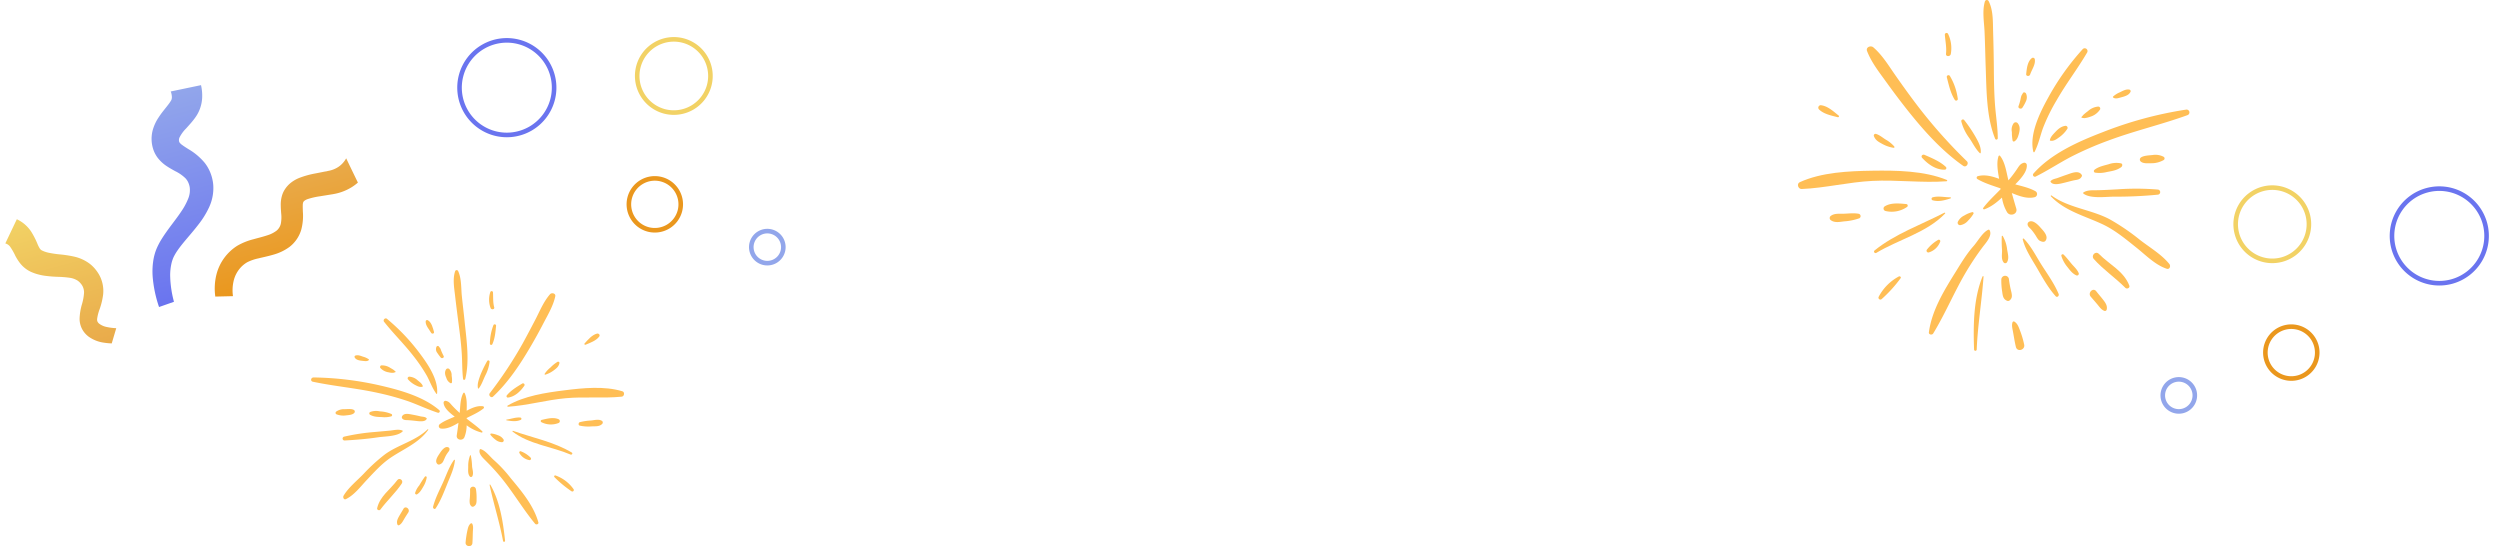 <svg xmlns="http://www.w3.org/2000/svg" xmlns:xlink="http://www.w3.org/1999/xlink" width="1332.686" height="291.135" viewBox="0 0 1332.686 291.135"><defs><style>.a{fill:#ffbe55;}.b{fill:url(#a);}.c{fill:url(#b);}.d{fill:url(#c);}.e{fill:#92a6eb;}.f{fill:#ea971d;}.g{fill:#f2d265;}.h{fill:#6a74ef;}</style><linearGradient id="a" x1="0.5" y1="1" x2="0.5" gradientUnits="objectBoundingBox"><stop offset="0" stop-color="#e9aa4a"/><stop offset="1" stop-color="#f2d265"/></linearGradient><linearGradient id="b" x1="0.5" y1="1" x2="0.5" gradientUnits="objectBoundingBox"><stop offset="0" stop-color="#6a74ef"/><stop offset="1" stop-color="#92a6eb"/></linearGradient><linearGradient id="c" x1="0.5" y1="1" x2="0.5" gradientUnits="objectBoundingBox"><stop offset="0" stop-color="#ea971d"/><stop offset="1" stop-color="#e9aa4a"/></linearGradient></defs><g transform="translate(15094.146 -3452.002)"><g transform="translate(-16028.255 3110)"><path class="a" d="M1206.258,573.524a.663.663,0,0,0-.33-1.156c-2.972-.413-5.944.908-8.668,2.394.083-3.137.248-6.687-1.073-9.411a.388.388,0,0,0-.661-.082c-1.734,2.972-1.651,7.347-1.981,10.649a51.61,51.61,0,0,1-4.293-4.21c-.991-1.156-1.569-1.9-3.137-2.229a1.027,1.027,0,0,0-1.156.908c0,2.724,3.137,5.448,5.944,7.512-2.807,1.238-5.779,2.312-8.008,4.045a1.3,1.3,0,0,0,.661,2.311c3.137.413,6.439-1.321,9.328-3.054-.248,2.229-.578,4.458-.908,6.687-.413,2.477,3.054,3.137,4.045,1.073a17.54,17.54,0,0,0,1.238-6.439,22.506,22.506,0,0,0,8.007,3.88c.33.083.578-.413.33-.66-2.559-2.477-5.531-4.54-8.338-6.769v-.33C1200.314,577.073,1203.616,575.67,1206.258,573.524Z" transform="translate(-14.383 -13.804)"/><path class="a" d="M1226.161,582.265c2.477-.33,4.788-1.321,7.347-1.073a.651.651,0,0,1,.165,1.238c-2.477,1.073-4.953.66-7.512.248A.208.208,0,0,1,1226.161,582.265Z" transform="translate(-21.985 -16.601)"/><path class="a" d="M1248.783,582.5c2.889-.66,6.191-1.569,9-.33a1.1,1.1,0,0,1,0,1.981,11.107,11.107,0,0,1-9.163-.413A.651.651,0,0,1,1248.783,582.5Z" transform="translate(-25.869 -16.671)"/><path class="a" d="M1273.275,583.926a30.416,30.416,0,0,1,6.027-.908c1.816-.165,3.963-.826,5.614.083a1.058,1.058,0,0,1,.248,1.816c-1.4,1.4-3.55,1.156-5.449,1.238a21.005,21.005,0,0,1-6.439-.413C1272.45,585.577,1272.533,584.257,1273.275,583.926Z" transform="translate(-30.135 -16.859)"/><path class="a" d="M1216.192,591.5a11.919,11.919,0,0,1,3.467.908,5.583,5.583,0,0,1,2.972,2.146.978.978,0,0,1-.908,1.568,5.658,5.658,0,0,1-3.385-1.4,14.579,14.579,0,0,1-2.559-2.477A.465.465,0,0,1,1216.192,591.5Z" transform="translate(-20.189 -18.406)"/><path class="a" d="M1235.219,602.987a14.361,14.361,0,0,1,5.283,3.467.788.788,0,0,1-.66,1.238,7.551,7.551,0,0,1-5.449-3.88C1234.228,603.318,1234.723,602.74,1235.219,602.987Z" transform="translate(-23.449 -20.4)"/><path class="a" d="M1257.638,618.594a19.91,19.91,0,0,1,9.576,7.265.8.8,0,0,1-1.073,1.156,61,61,0,0,1-9.081-7.512A.548.548,0,0,1,1257.638,618.594Z" transform="translate(-27.376 -23.128)"/><path class="a" d="M1230.323,589.8c10.319,3.632,21.794,5.861,31.288,11.557.661.413,0,1.4-.66,1.073-9.989-4.293-22.124-5.448-30.875-12.218C1229.827,590.045,1229.992,589.715,1230.323,589.8Z" transform="translate(-22.68 -18.107)"/><path class="a" d="M1208.859,601.758a.4.4,0,0,1,.5-.165c2.559.743,5.036,4.128,7.017,5.861a70.045,70.045,0,0,1,8.916,9.576c5.861,7.017,12.3,14.694,14.777,23.61.248.991-1.156,1.4-1.733.743-6.357-7.677-11.475-16.428-17.832-24.271a117.685,117.685,0,0,0-8.09-8.916C1210.923,606.629,1207.868,604.152,1208.859,601.758Z" transform="translate(-18.965 -20.162)"/><path class="a" d="M1201.391,611.53a15.634,15.634,0,0,1,.99-5.861.212.212,0,0,1,.413.083,34.445,34.445,0,0,1,.66,5.779c.165,1.651.908,3.467.165,5.118a.82.82,0,0,1-1.4.165C1201.06,615.41,1201.391,613.346,1201.391,611.53Z" transform="translate(-17.689 -20.852)"/><path class="a" d="M1202.3,633.074a40.121,40.121,0,0,0,.248-5.448,1.582,1.582,0,0,1,3.137-.413,27.959,27.959,0,0,1,.33,5.283c0,1.734,0,3.137-1.651,3.963a1.062,1.062,0,0,1-.99-.082C1202.3,635.469,1202.3,634.478,1202.3,633.074Z" transform="translate(-17.855 -24.4)"/><path class="a" d="M1199.7,659.728a50.807,50.807,0,0,1,.908-6.192c.33-1.4.578-2.972,1.816-3.963a.565.565,0,0,1,.826.165c.66,1.238.413,2.724.33,4.128-.083,2.064-.083,4.21-.248,6.274C1203,662.452,1199.533,661.957,1199.7,659.728Z" transform="translate(-17.4 -28.517)"/><path class="a" d="M1215.613,624.576c5.118,8.833,6.769,19.813,7.843,29.8a.543.543,0,0,1-1.073.165c-1.9-10.154-5.036-19.813-7.182-29.884C1215.2,624.411,1215.53,624.411,1215.613,624.576Z" transform="translate(-20.106 -24.157)"/><path class="a" d="M1182.765,603.343c.826-1.238,2.642-3.715,4.375-2.972a1.012,1.012,0,0,1,.661,1.156c0,.743-.743,1.4-1.156,2.064a12.719,12.719,0,0,0-1.4,2.559c-.413.826-.826,2.229-1.651,2.807-.578.413-1.568.991-2.229.33C1179.628,607.636,1181.774,604.912,1182.765,603.343Z" transform="translate(-14.088 -19.93)"/><path class="a" d="M1167.1,628.025a11.48,11.48,0,0,1,2.229-4.045,54.845,54.845,0,0,1,2.972-4.623.559.559,0,0,1,.99.413,13.437,13.437,0,0,1-1.816,4.871c-.908,1.569-1.816,3.22-3.385,4.128C1167.676,629.015,1167.016,628.52,1167.1,628.025Z" transform="translate(-11.712 -23.231)"/><path class="a" d="M1156.31,644.323c.826-1.486,1.734-2.889,2.559-4.375,1.073-1.816,3.715.165,2.559,1.981-.743,1.156-1.568,2.394-2.229,3.55-.743,1.238-1.321,2.476-2.642,3.219a.668.668,0,0,1-.908-.33C1155.072,646.882,1155.65,645.562,1156.31,644.323Z" transform="translate(-9.675 -26.733)"/><path class="a" d="M1178.7,633.505c1.156-4.458,3.22-8.421,5.118-12.548s3.385-8.751,6.026-12.383a.272.272,0,0,1,.5.165c-.413,4.54-2.642,8.916-4.293,13.126-1.734,4.293-3.385,8.585-5.944,12.465C1179.521,635.156,1178.531,634.331,1178.7,633.505Z" transform="translate(-13.734 -21.364)"/><path class="a" d="M1120.867,624.2c2.642-4.458,7.265-8.09,10.814-11.805a93.779,93.779,0,0,1,11.227-10.237c7.1-5.2,16.428-7.182,22.785-13.374.165-.165.413.083.33.248-4.953,7.017-13.209,10.237-20.143,14.942-4.623,3.137-8.586,7.512-12.383,11.557-3.385,3.55-6.769,8.173-11.227,10.4C1121.115,626.6,1120.372,625.194,1120.867,624.2Z" transform="translate(-3.62 -17.924)"/><path class="a" d="M1101.314,555.3a168.782,168.782,0,0,1,35.828,4.375c10.649,2.477,22.7,5.861,31.122,13.043a.813.813,0,0,1-.743,1.4c-5.283-1.734-10.319-4.128-15.52-6.026a143.513,143.513,0,0,0-16.758-4.623c-11.31-2.477-22.867-3.467-34.26-5.861C1099.415,557.364,1099.745,555.3,1101.314,555.3Z" transform="translate(0 -12.091)"/><path class="a" d="M1158.588,580.292c.991-2.229,4.045-1.321,5.944-.991,1.4.248,2.807.578,4.21.908.991.165,2.229.165,2.972.908.083.083.165.165.083.33-.743,1.816-4.045,1.321-5.531,1.156s-2.972-.33-4.375-.413c-1.238-.083-2.394.083-3.22-.991A1.2,1.2,0,0,1,1158.588,580.292Z" transform="translate(-10.219 -16.197)"/><path class="a" d="M1138,577.484a9.011,9.011,0,0,1,5.118-.33,17.793,17.793,0,0,1,6.191,1.4.7.7,0,0,1,0,1.238,13.048,13.048,0,0,1-5.036.413c-2.229-.083-4.21-.083-6.192-1.156A.849.849,0,0,1,1138,577.484Z" transform="translate(-6.551 -15.866)"/><path class="a" d="M1116.037,577.1a7.1,7.1,0,0,1,4.458-1.321c1.4,0,3.632-.33,4.871.33a1.013,1.013,0,0,1,.413,1.569c-.908,1.156-3.054,1.238-4.375,1.4a10.182,10.182,0,0,1-5.2-.578A.851.851,0,0,1,1116.037,577.1Z" transform="translate(-2.753 -15.65)"/><path class="a" d="M1121.215,592.729a111.191,111.191,0,0,1,16.428-2.477l8.173-.743c2.064-.248,4.458-.826,6.357,0,.248.083.248.33.082.5-2.724,2.642-9.163,2.559-12.8,3.055-5.944.908-11.97,1.4-18,1.734A1.04,1.04,0,0,1,1121.215,592.729Z" transform="translate(-3.556 -17.984)"/><path class="a" d="M1148.616,517.44a107.077,107.077,0,0,1,17.584,18.575c4.21,5.614,9.824,13.869,9.081,21.216,0,.165-.33.33-.413.082-2.064-2.807-3.3-6.274-4.953-9.411a86,86,0,0,0-7.347-10.814c-4.871-6.274-10.567-11.805-15.52-18.079C1146.222,518.018,1147.625,516.532,1148.616,517.44Z" transform="translate(-8.172 -5.436)"/><path class="a" d="M1196.3,530c-.33-5.118-.99-10.237-1.651-15.272-.66-5.118-1.321-10.154-1.9-15.272-.5-4.21-1.321-8.916.083-12.961a.868.868,0,0,1,1.569,0c1.734,3.8,1.569,8.42,1.9,12.548.5,5.118,1.156,10.154,1.651,15.272.991,9.411,2.559,20.391.248,29.719-.165.578-1.073.66-1.156,0C1196.468,539.412,1196.633,534.624,1196.3,530Z" transform="translate(-16.068)"/><path class="a" d="M1186.9,550.16a1.13,1.13,0,0,1,1.9-.248,4.792,4.792,0,0,1,1.156,3.467,12.963,12.963,0,0,1,.165,3.55.539.539,0,0,1-.743.413,4.5,4.5,0,0,1-2.229-2.807C1186.49,553.132,1186.077,551.563,1186.9,550.16Z" transform="translate(-15.089 -11.078)"/><path class="a" d="M1180.765,535.654c.083-.578.991-.991,1.321-.413.248.33.5.578.743.908a7.719,7.719,0,0,1,.5,1.238,30.705,30.705,0,0,0,1.321,2.889c.5.908-.825,1.569-1.486.908a29.336,29.336,0,0,1-1.9-2.559A3.124,3.124,0,0,1,1180.765,535.654Z" transform="translate(-14.069 -8.542)"/><path class="a" d="M1173.9,519.108c0-.743.661-1.156,1.238-.743,1.981,1.156,2.642,4.128,3.22,6.191.248.991-1.156,1.238-1.569.413C1175.8,523.236,1173.9,521.255,1173.9,519.108Z" transform="translate(-12.9 -5.618)"/><path class="a" d="M1163.2,554.8a7.123,7.123,0,0,1,4.458,1.981c.991.826,2.312,1.734,2.724,3.054a.3.3,0,0,1-.082.248c-1.156.5-2.559-.083-3.632-.66a13.326,13.326,0,0,1-4.21-3.22A.881.881,0,0,1,1163.2,554.8Z" transform="translate(-10.872 -12.003)"/><path class="a" d="M1145.24,547.5a8.021,8.021,0,0,1,4.54,1.238c.66.413,1.321.743,1.9,1.156.248.165.826.743.99.826s.165.413-.082.413a8.59,8.59,0,0,1-1.073.33,7.883,7.883,0,0,1-2.394-.248,7.434,7.434,0,0,1-4.54-2.394C1144.332,548.406,1144.58,547.5,1145.24,547.5Z" transform="translate(-7.768 -10.728)"/><path class="a" d="M1128.413,541.16c1.4-.5,2.724.083,4.128.578a9.408,9.408,0,0,1,3.054,1.4c.165.083.082.33,0,.413-.826.826-2.229.5-3.3.413-1.4-.165-3.219-.33-4.128-1.651C1127.918,541.9,1127.918,541.325,1128.413,541.16Z" transform="translate(-4.893 -9.591)"/><path class="a" d="M1215.251,554.236a217.754,217.754,0,0,0,17.584-26.582c2.394-4.375,4.706-8.751,7.017-13.208,2.229-4.375,4.21-9.163,7.512-12.961.908-1.073,3.219-.5,2.807,1.156-1.073,4.871-3.633,9.246-5.944,13.621-2.394,4.623-4.871,9.163-7.512,13.621-5.531,9.411-11.722,18.657-19.73,26.169C1215.994,556.961,1214.426,555.392,1215.251,554.236Z" transform="translate(-20.074 -2.607)"/><path class="a" d="M1208.91,552.226a62.967,62.967,0,0,1,3.632-7.512.69.69,0,0,1,1.321.33,21.2,21.2,0,0,1-2.312,7.347c-1.073,2.229-1.9,4.871-3.467,6.852-.165.165-.33.083-.413-.083C1207.177,556.849,1208.167,554.373,1208.91,552.226Z" transform="translate(-18.769 -10.173)"/><path class="a" d="M1217.3,521.411a.738.738,0,0,1,1.4.33c-.33,3.3-.578,6.687-1.981,9.824a.691.691,0,0,1-1.321-.33A28.46,28.46,0,0,1,1217.3,521.411Z" transform="translate(-20.141 -6.105)"/><path class="a" d="M1215.557,500.005a.736.736,0,0,1,1.4.165c.165,2.724-.083,5.366.66,8.008.33,1.238-1.651,1.486-1.981.248A12.8,12.8,0,0,1,1215.557,500.005Z" transform="translate(-20.051 -2.365)"/><path class="a" d="M1226.771,571.5c8.833-5.2,20.391-6.934,30.38-8.173,9.824-1.238,21.134-2.394,30.792.5,1.486.413,1.073,2.807-.33,2.889-9.906.991-19.9-.083-29.8.826-10.319.908-20.473,3.88-30.792,4.54C1226.605,572.074,1226.523,571.661,1226.771,571.5Z" transform="translate(-22.1 -13.262)"/><path class="a" d="M1226.268,565.542c2.146-2.642,5.283-4.54,8.173-6.274a.827.827,0,0,1,1.156,1.156c-1.981,2.889-4.953,5.779-8.668,6.274A.73.73,0,0,1,1226.268,565.542Z" transform="translate(-22.01 -12.757)"/><path class="a" d="M1250.786,551.543a15.152,15.152,0,0,1,3.137-3.385,18.356,18.356,0,0,1,3.715-2.972c.5-.248,1.156.248.991.743-.413,1.816-1.486,2.642-2.89,3.715a14.524,14.524,0,0,1-4.623,2.394A.31.31,0,0,1,1250.786,551.543Z" transform="translate(-26.303 -10.315)"/><path class="a" d="M1276.477,532.275c1.816-1.981,3.88-4.54,6.6-5.283.908-.248,1.9.66,1.238,1.568-1.651,2.229-4.788,3.3-7.347,4.375C1276.642,533.018,1276.147,532.6,1276.477,532.275Z" transform="translate(-30.778 -7.144)"/><path class="a" d="M1142.594,636.412c1.486-6.439,7.017-9.906,10.732-14.942,1.156-1.569,3.467.165,2.394,1.816-3.3,4.953-7.843,9.081-11.392,13.869C1143.833,637.9,1142.347,637.4,1142.594,636.412Z" transform="translate(-7.434 -23.528)"/></g><g transform="translate(-14591.409 3033.454)"><path class="a" d="M683.245,608.32c-3.157-1.8-7.043-2.671-10.831-3.691,3.109-3.109,6.654-7.14,6.12-10.588a1.328,1.328,0,0,0-1.6-.923c-1.894.583-2.429,1.651-3.546,3.3a62.4,62.4,0,0,1-4.614,6.071c-1.069-4.177-1.7-9.617-4.469-13.065-.243-.34-.729-.1-.826.243-1.166,3.594-.34,8.111.34,12-3.691-1.36-7.626-2.429-11.366-1.409a.853.853,0,0,0-.194,1.554c3.691,2.186,8.16,3.5,12.288,4.954,0,.146.049.291.049.437-3.157,3.3-6.557,6.363-9.277,10.005-.243.34.194.874.583.729,3.5-1.214,6.606-3.643,9.423-6.266a21.592,21.592,0,0,0,2.769,7.868c1.6,2.429,5.78.971,4.857-2.04-.826-2.768-1.6-5.488-2.38-8.257,3.983,1.651,8.354,3.254,12.288,2.186A1.733,1.733,0,0,0,683.245,608.32Z" transform="translate(-100.87 -87.798)"/><path class="a" d="M612.367,634.711c-3.206,0-6.314-.826-9.423,0a.828.828,0,0,0,0,1.6c3.254.874,6.363,0,9.52-1.02A.3.3,0,0,0,612.367,634.711Z" transform="translate(-75.406 -110.983)"/><path class="a" d="M561.713,642.174c-3.74-.34-8.111-.826-11.414,1.214a1.36,1.36,0,0,0,.34,2.477,14.322,14.322,0,0,0,11.511-2.137A.846.846,0,0,0,561.713,642.174Z" transform="translate(-48.309 -114.852)"/><path class="a" d="M506.068,652.93c-2.574-.486-5.2-.146-7.771-.049-2.331.1-5.1-.34-7.091,1.117a1.408,1.408,0,0,0,0,2.38c2.04,1.457,4.711.874,7.091.583a30.133,30.133,0,0,0,8.063-1.651A1.3,1.3,0,0,0,506.068,652.93Z" transform="translate(-17.921 -120.41)"/><path class="a" d="M638.706,651.387a15.391,15.391,0,0,0-4.226,1.8,7.254,7.254,0,0,0-3.351,3.254,1.271,1.271,0,0,0,1.409,1.846,6.872,6.872,0,0,0,4.031-2.429,18.012,18.012,0,0,0,2.817-3.594A.6.6,0,0,0,638.706,651.387Z" transform="translate(-90.137 -119.741)"/><path class="a" d="M603.012,681.694a20.518,20.518,0,0,0-6.071,5.294.959.959,0,0,0,1.069,1.409,9.387,9.387,0,0,0,6.12-5.828A.78.78,0,0,0,603.012,681.694Z" transform="translate(-72.559 -135.283)"/><path class="a" d="M554.917,721.9a25.927,25.927,0,0,0-10.734,10.831,1.021,1.021,0,0,0,1.6,1.214,70.862,70.862,0,0,0,10.1-11.123C556.325,722.244,555.5,721.564,554.917,721.9Z" transform="translate(-45.447 -155.967)"/><path class="a" d="M576.673,651.966c-12.385,6.411-26.374,11.317-37.254,20.157-.729.583.194,1.749.971,1.263,11.851-7.14,26.908-10.783,36.671-20.982C577.3,652.209,576.964,651.82,576.673,651.966Z" transform="translate(-42.918 -120.029)"/><path class="a" d="M631.739,670.845a.538.538,0,0,0-.68-.194c-3.06,1.409-5.586,6.12-7.82,8.646-3.691,4.177-6.557,8.937-9.471,13.648-6.168,9.908-12.823,20.643-14.377,32.4-.146,1.263,1.7,1.554,2.283.631,6.654-10.88,11.463-22.78,18.068-33.708a148.406,148.406,0,0,1,8.548-12.677C629.991,677.4,633.342,673.71,631.739,670.845Z" transform="translate(-73.893 -129.631)"/><path class="a" d="M682.174,684.643a18.43,18.43,0,0,0-2.331-7.188.29.29,0,0,0-.534.146,63.458,63.458,0,0,0,.146,7.431c.049,2.186-.534,4.566.777,6.411a1.09,1.09,0,0,0,1.846,0C683.34,689.451,682.514,686.877,682.174,684.643Z" transform="translate(-114.953 -133.083)"/><path class="a" d="M684.271,730.046a54.926,54.926,0,0,1-1.311-6.848,2.041,2.041,0,0,0-4.08,0,38.011,38.011,0,0,0,.486,6.654c.291,2.186.534,3.934,2.768,4.76a1.373,1.373,0,0,0,1.214-.291C684.805,733.058,684.611,731.795,684.271,730.046Z" transform="translate(-114.768 -155.659)"/><path class="a" d="M697.153,783.685a47.913,47.913,0,0,0-2.283-7.674c-.68-1.748-1.263-3.594-2.963-4.614a.666.666,0,0,0-.971.389c-.583,1.7,0,3.5.291,5.246.486,2.623.874,5.294,1.506,7.868C693.462,787.814,697.736,786.551,697.153,783.685Z" transform="translate(-120.85 -181.418)"/><path class="a" d="M653.335,721.813c-4.906,12.045-4.954,26.18-4.517,38.954a.706.706,0,0,0,1.409,0c.534-13.065,2.72-25.888,3.643-38.9C653.87,721.57,653.433,721.57,653.335,721.813Z" transform="translate(-99.229 -155.877)"/><path class="a" d="M714.526,664.641c-1.263-1.457-3.983-4.177-6.071-2.963a1.5,1.5,0,0,0-.68,1.6c.146.971,1.166,1.7,1.8,2.38a27.794,27.794,0,0,1,2.234,2.963c.68.971,1.409,2.671,2.526,3.206.826.389,2.186.923,2.914,0C719.189,669.4,716.032,666.341,714.526,664.641Z" transform="translate(-129.626 -124.884)"/><path class="a" d="M754.048,707.749c-.729-1.846-2.186-3.206-3.5-4.663-1.506-1.748-2.914-3.691-4.566-5.294a.728.728,0,0,0-1.214.68,17.029,17.029,0,0,0,3.157,5.828c1.409,1.8,2.817,3.74,5,4.614A.962.962,0,0,0,754.048,707.749Z" transform="translate(-148.651 -143.512)"/><path class="a" d="M783.406,742.347c-1.263-1.7-2.72-3.3-4.031-5-1.651-2.089-4.614.874-2.914,2.914,1.166,1.36,2.331,2.671,3.5,4.08,1.166,1.36,2.089,2.914,3.886,3.546a.94.94,0,0,0,1.117-.631C785.495,745.407,784.475,743.756,783.406,742.347Z" transform="translate(-164.701 -163.588)"/><path class="a" d="M721.532,709.83c-2.283-5.391-5.586-10.005-8.743-14.911-3.109-4.808-5.78-10.394-9.811-14.523a.355.355,0,0,0-.583.34c1.36,5.586,4.954,10.734,7.82,15.688,2.963,5.148,5.78,10.2,9.714,14.62C720.755,712.015,721.97,710.8,721.532,709.83Z" transform="translate(-126.869 -134.616)"/><path class="a" d="M796.423,669.618c-4.128-5.148-10.54-8.888-15.737-12.92a116.57,116.57,0,0,0-16.028-10.928c-9.811-5.246-22-6.071-31.085-12.726-.243-.194-.534.194-.34.437,7.528,7.966,18.457,10.54,28.074,15.154,6.411,3.109,12.143,7.917,17.68,12.337,4.857,3.886,9.957,9.131,15.98,11.123C796.52,672.629,797.249,670.687,796.423,669.618Z" transform="translate(-142.698 -110.287)"/><path class="a" d="M795.112,538.876a206.124,206.124,0,0,0-44.3,12c-13.017,5-27.491,11.414-36.914,22.051a1.021,1.021,0,0,0,1.214,1.6c6.314-3.157,12.24-7.043,18.457-10.346a178.623,178.623,0,0,1,20.254-8.84c13.794-5.148,28.219-8.5,42.062-13.5A1.532,1.532,0,0,0,795.112,538.876Z" transform="translate(-132.644 -61.872)"/><path class="a" d="M749.507,608.931c-1.651-2.574-5.391-.923-7.674-.146-1.749.583-3.449,1.214-5.2,1.846-1.214.437-2.768.583-3.643,1.651a.294.294,0,0,0-.049.388c1.214,2.137,5.294.971,7.14.534s3.643-.971,5.488-1.36c1.554-.291,3.06-.34,3.886-1.894A.8.8,0,0,0,749.507,608.931Z" transform="translate(-142.555 -97.2)"/><path class="a" d="M794.869,597.545a12.4,12.4,0,0,0-6.508.486c-2.526.729-5.391,1.263-7.48,2.914a.866.866,0,0,0,.194,1.554,15.859,15.859,0,0,0,6.411-.34c2.817-.534,5.294-.874,7.626-2.623C795.792,598.953,795.889,597.739,794.869,597.545Z" transform="translate(-167.032 -91.933)"/><path class="a" d="M843.6,589.515a9.42,9.42,0,0,0-5.877-.923c-1.749.194-4.614.243-6.12,1.263a1.371,1.371,0,0,0-.291,2.089c1.36,1.36,4.031,1.02,5.78,1.02a12.922,12.922,0,0,0,6.46-1.651A1.012,1.012,0,0,0,843.6,589.515Z" transform="translate(-192.985 -87.4)"/><path class="a" d="M808.541,626.1a140.1,140.1,0,0,0-21.177-.146c-3.448.194-6.9.389-10.394.486-2.671.1-5.731-.291-8.063,1.166a.408.408,0,0,0,0,.68c3.934,2.866,12,1.554,16.66,1.6a227.277,227.277,0,0,0,22.974-1.069A1.363,1.363,0,0,0,808.541,626.1Z" transform="translate(-160.984 -106.499)"/><path class="a" d="M739.914,471.845a135.216,135.216,0,0,0-18.8,26.52c-4.274,7.771-9.86,19.282-7.577,28.317a.344.344,0,0,0,.583.1c2.089-3.934,3.011-8.5,4.517-12.726a97.975,97.975,0,0,1,7.286-14.863c5-8.791,11.22-16.805,16.32-25.548A1.5,1.5,0,0,0,739.914,471.845Z" transform="translate(-132.331 -27.19)"/><path class="a" d="M665.456,474.526c-.486-6.508-.583-13.017-.631-19.525s-.194-13.017-.389-19.574c-.146-5.391.1-11.463-2.428-16.368a1.08,1.08,0,0,0-1.943.243c-1.506,5.1-.437,10.831-.194,16.077.292,6.508.389,13.017.631,19.574.437,12.094.389,26.131,5,37.5a.719.719,0,0,0,1.409-.194C666.913,486.378,665.893,480.4,665.456,474.526Z" transform="translate(-104.695)"/><path class="a" d="M693.648,553.467a1.411,1.411,0,0,0-2.429,0,5.909,5.909,0,0,0-.826,4.517,23.818,23.818,0,0,0,.389,4.566.666.666,0,0,0,.971.389c1.457-.923,1.846-2.283,2.331-3.886C694.62,557.11,694.911,555.119,693.648,553.467Z" transform="translate(-120.648 -69.032)"/><path class="a" d="M701.76,520.648c-.243-.68-1.36-1.069-1.749-.243-.194.437-.534.826-.729,1.263a9.689,9.689,0,0,0-.437,1.7,27.254,27.254,0,0,1-1.117,3.886c-.437,1.214,1.36,1.846,2.04.874a22.7,22.7,0,0,0,1.943-3.546A4.831,4.831,0,0,0,701.76,520.648Z" transform="translate(-124.436 -52.145)"/><path class="a" d="M710.806,482.937a1,1,0,0,0-1.7-.729c-2.283,1.846-2.623,5.634-2.914,8.4-.146,1.263,1.7,1.36,2.089.291C709.106,488.377,711.194,485.608,710.806,482.937Z" transform="translate(-128.82 -32.599)"/><path class="a" d="M740.311,556.682c-2.186.34-3.789,1.749-5.246,3.3-1.117,1.214-2.574,2.574-2.866,4.323,0,.1.049.243.146.243,1.6.437,3.206-.583,4.42-1.506a16.626,16.626,0,0,0,4.76-4.809A1.082,1.082,0,0,0,740.311,556.682Z" transform="translate(-142.2 -71.033)"/><path class="a" d="M775.794,535.5a9.3,9.3,0,0,0-5.489,2.428,25.831,25.831,0,0,0-2.234,1.8c-.34.291-.923,1.069-1.117,1.214a.288.288,0,0,0,.146.534,5.734,5.734,0,0,0,1.36.194,12.98,12.98,0,0,0,3.011-.729,9.519,9.519,0,0,0,5.246-3.837A1.08,1.08,0,0,0,775.794,535.5Z" transform="translate(-160.003 -60.146)"/><path class="a" d="M810.2,516.826c-1.846-.34-3.448.631-5.051,1.409a12.821,12.821,0,0,0-3.643,2.283.385.385,0,0,0,.049.534c1.214.923,2.914.243,4.226-.1,1.748-.486,3.983-1.02,4.906-2.769A.861.861,0,0,0,810.2,516.826Z" transform="translate(-177.799 -50.508)"/><path class="a" d="M584.6,530.7A270.2,270.2,0,0,1,557.7,500.347c-3.837-5.051-7.528-10.2-11.171-15.4-3.594-5.148-6.994-10.831-11.8-14.96-1.36-1.166-4.08-.1-3.351,1.943,2.283,5.926,6.217,10.977,9.908,16.077,3.837,5.343,7.82,10.637,11.9,15.785,8.646,10.831,18.068,21.371,29.482,29.385C584.216,534.249,585.867,531.918,584.6,530.7Z" transform="translate(-38.852 -26.209)"/><path class="a" d="M642.533,558.92a72.318,72.318,0,0,0-5.974-8.84.88.88,0,0,0-1.6.68,25.724,25.724,0,0,0,4.274,8.84c1.8,2.623,3.3,5.828,5.586,8.014a.28.28,0,0,0,.486-.194C645.641,564.408,643.941,561.445,642.533,558.92Z" transform="translate(-92.166 -67.442)"/><path class="a" d="M620.71,501.546a.9.9,0,0,0-1.651.68c1.069,4.128,1.943,8.306,4.226,12a.878.878,0,0,0,1.6-.68A31.862,31.862,0,0,0,620.71,501.546Z" transform="translate(-83.992 -42.465)"/><path class="a" d="M618.6,455.14a.922.922,0,0,0-1.7.437c.243,3.448,1.02,6.751.631,10.248-.194,1.651,2.38,1.6,2.574,0A17.6,17.6,0,0,0,618.6,455.14Z" transform="translate(-82.9 -18.596)"/><path class="a" d="M535.018,610.756c-12.046-4.906-26.908-5.1-39.682-4.906-12.628.194-27.005.826-38.662,6.12-1.8.826-.874,3.691.971,3.643,12.628-.534,25.014-3.691,37.691-4.323,13.163-.68,26.52,1.166,39.585.194C535.358,611.436,535.407,610.95,535.018,610.756Z" transform="translate(0 -96.304)"/><path class="a" d="M604.309,594.808c-3.157-2.963-7.48-4.711-11.366-6.411-1.069-.437-2.089.68-1.263,1.6,3.011,3.3,7.237,6.411,12,6.314A.865.865,0,0,0,604.309,594.808Z" transform="translate(-69.777 -87.302)"/><path class="a" d="M549.829,572.167a17.324,17.324,0,0,0-4.517-3.643c-1.8-1.117-3.206-2.429-5.246-3.06a.917.917,0,0,0-1.117,1.117c.826,2.186,2.331,3.06,4.323,4.128a18.188,18.188,0,0,0,6.266,2.186C549.975,572.9,550.023,572.41,549.829,572.167Z" transform="translate(-42.788 -75.541)"/><path class="a" d="M488.859,539.569c-2.671-2.137-5.731-5-9.228-5.488a1.312,1.312,0,0,0-1.263,2.186c2.526,2.526,6.654,3.3,10.006,4.177C488.859,540.54,489.3,539.909,488.859,539.569Z" transform="translate(-11.445 -59.408)"/><path class="a" d="M798.787,713.472c-3.011-7.82-10.637-11.22-16.223-16.9-1.749-1.8-4.371.874-2.72,2.72,5.051,5.683,11.511,10.005,16.854,15.4C797.525,715.512,799.273,714.686,798.787,713.472Z" transform="translate(-166.434 -142.679)"/></g><g transform="matrix(0.966, -0.259, 0.259, 0.966, -15158.673, 3513.472)"><g transform="translate(47.368 72.529)"><path class="b" d="M504.711,180.353a28.62,28.62,0,0,1-4.686-1.908,9.656,9.656,0,0,1-3.581-2.911,3.6,3.6,0,0,1-.344-.689,2.371,2.371,0,0,1-.1-.327l-.076-.4a3.572,3.572,0,0,1,.212-1.161,24.369,24.369,0,0,1,2.676-4.744,37.17,37.17,0,0,0,3.727-6.835,17.8,17.8,0,0,0,1.051-9.37,18.654,18.654,0,0,0-.541-2.339,21.126,21.126,0,0,0-.834-2.256l-.172-.388-.143-.306-.131-.269q-.265-.536-.573-1.06a17.936,17.936,0,0,0-1.359-2.014,21.856,21.856,0,0,0-7.041-5.747,62.244,62.244,0,0,0-6.9-3.036,55.436,55.436,0,0,1-5.637-2.444,17.045,17.045,0,0,1-2.142-1.322c-.3-.22-.628-.485-.84-.68l-.2-.181-.156-.142-.079-.072c.129.112.034.027.061.05l0-.006-.01-.011a1.779,1.779,0,0,1-.142-.182,3.48,3.48,0,0,1-.446-.969,15.2,15.2,0,0,1-.469-2.137,42.841,42.841,0,0,0-1.615-7.681,18.645,18.645,0,0,0-5.66-8.28L459.3,121.4c.041.025.093.051.132.077a4.731,4.731,0,0,1,1.854,2.185,32.815,32.815,0,0,1,1.465,5.524,25.979,25.979,0,0,0,1.387,4.383,16.007,16.007,0,0,0,3.114,4.768c.34.357.7.693,1.064,1.011l.2.175.082.067.166.132.457.359c.67.513,1.259.912,1.9,1.317a29.733,29.733,0,0,0,3.778,1.988,66.655,66.655,0,0,0,7,2.514,52.761,52.761,0,0,1,5.691,2.028,10.884,10.884,0,0,1,3.654,2.451,7.031,7.031,0,0,1,.6.752c.094.133.184.27.269.414l.066.107.017.026-.034-.071.014.024.048.094.2.377c.117.231.281.578.406.9a9.4,9.4,0,0,1,.3.947,7.19,7.19,0,0,1-.2,3.984,27.659,27.659,0,0,1-2.483,5.211,30.531,30.531,0,0,0-3.337,7.379,11.894,11.894,0,0,0-.1,5.558l.13.5c.071.252.154.546.227.74a11.64,11.64,0,0,0,.515,1.255,12.7,12.7,0,0,0,1.37,2.234,18.2,18.2,0,0,0,7.078,5.283,33.782,33.782,0,0,0,3.956,1.47Z" transform="translate(-459.295 -110.533)"/></g><g transform="translate(117.581 28)"><path class="c" d="M556.9,71.418c.01.175.034.371.039.538a9.643,9.643,0,0,1-.181,2.316,4.073,4.073,0,0,1-.534,1.352c-.06.09-.124.182-.2.273-.05.052-.054.072-.14.157l-.257.254c-.354.34-.782.71-1.262,1.1-.967.781-2.145,1.63-3.439,2.592a50.5,50.5,0,0,0-4.185,3.4,23.544,23.544,0,0,0-4.268,5.129,17.969,17.969,0,0,0-2.465,7.178c-.038.312-.065.622-.085.931l-.024.46-.016.552.016.887c.014.453.049.727.081,1.093a15.854,15.854,0,0,0,1,4.016,19.819,19.819,0,0,0,3.707,5.846c1.294,1.459,2.5,2.579,3.543,3.594a20.556,20.556,0,0,1,4.318,5.146,8.258,8.258,0,0,1,.812,2.443,10.263,10.263,0,0,1,.135,1.364v.71c-.016.224-.024.451-.055.674a11.832,11.832,0,0,1-2.305,5.526,34.186,34.186,0,0,1-5.3,5.635c-4.2,3.733-9.263,7.124-14.169,11.722a37.634,37.634,0,0,0-3.581,3.879,24.96,24.96,0,0,0-1.648,2.342l-.295.486-.362.634c-.261.451-.458.848-.663,1.253a38,38,0,0,0-3.176,9.872,66.513,66.513,0,0,0-.816,16.006l8.406-.636a57.566,57.566,0,0,1,1.515-13.408,28.468,28.468,0,0,1,2.793-7.232c.155-.262.31-.535.445-.73l.22-.34.323-.468a15.84,15.84,0,0,1,1.055-1.3,27.83,27.83,0,0,1,2.755-2.624c4.147-3.477,9.379-6.587,14.518-10.577a45.766,45.766,0,0,0,7.54-7.17,24.278,24.278,0,0,0,5.179-10.827c.1-.523.171-1.05.238-1.578l.075-.905.039-.653a22.769,22.769,0,0,0-.085-3.17,21.389,21.389,0,0,0-1.591-6.283,32.508,32.508,0,0,0-6.5-9.328c-1.065-1.157-2.012-2.177-2.67-3.034a5.418,5.418,0,0,1-1.058-1.84,3.272,3.272,0,0,1,.693-2.3,18.763,18.763,0,0,1,4.719-3.814c1.186-.778,2.524-1.617,3.984-2.649.731-.519,1.492-1.088,2.279-1.745l.587-.505c.195-.167.458-.418.68-.63.459-.447.9-.923,1.316-1.418a19.828,19.828,0,0,0,3.642-6.653,25.1,25.1,0,0,0,1.142-6.619Z" transform="translate(-520.971 -71.418)"/></g><g transform="translate(148.144 86.625)"><path class="d" d="M634.279,122.915a13.021,13.021,0,0,1-5.076,3.308,14.2,14.2,0,0,1-5.286.738l-7.646-.509a47.394,47.394,0,0,0-8.965.1,17.73,17.73,0,0,0-5.6,1.653,14.5,14.5,0,0,0-2.756,1.788c-.215.172-.418.354-.617.538l-.389.367-.169.174a12.7,12.7,0,0,0-1.232,1.487,16.754,16.754,0,0,0-2.4,5.4c-.419,1.58-.656,2.944-.9,4.164a18.408,18.408,0,0,1-1.7,5.568,6.736,6.736,0,0,1-1.313,1.67,7.2,7.2,0,0,1-.921.724c-.048.03-.214.142-.368.224s-.315.168-.486.249a15.811,15.811,0,0,1-5.606,1.128c-2.27.138-4.792.071-7.524.1a33.658,33.658,0,0,0-9.115,1.1A25.528,25.528,0,0,0,551.526,164.7a30.849,30.849,0,0,0-3.708,11.34l9.154,2.219a21.842,21.842,0,0,1,2.93-8.6,16.087,16.087,0,0,1,3.973-4.376,14.954,14.954,0,0,1,5.152-2.524,24.578,24.578,0,0,1,6.269-.437c2.437.049,5.086.222,7.986.156a26.407,26.407,0,0,0,9.548-1.752c.424-.178.846-.368,1.264-.583s.812-.43,1.314-.741a18.435,18.435,0,0,0,2.184-1.595,18.033,18.033,0,0,0,3.652-4.245,28.7,28.7,0,0,0,3.349-9.018c.3-1.307.561-2.483.844-3.392a5,5,0,0,1,.735-1.651c.038-.046.081-.075.009,0l.174-.167c.031-.03-.173.17-.083.083l.008-.006.016-.011.031-.024a.881.881,0,0,1,.12-.092,2.585,2.585,0,0,1,.51-.285,6.215,6.215,0,0,1,1.842-.4,37.512,37.512,0,0,1,6.521.223l3.787.389,1.951.2.977.1.483.048.614.048a27.045,27.045,0,0,0,10.028-1.067,24.718,24.718,0,0,0,3.8-1.511C636.2,133.075,635.115,127.4,634.279,122.915Z" transform="translate(-547.818 -122.915)"/></g></g><g transform="matrix(0.259, 0.966, -0.966, 0.259, -13781.191, 3522.813)"><g transform="translate(86.192 172.79)"><path class="e" d="M261.352,296.833a9.758,9.758,0,1,0,9.758,9.758A9.769,9.769,0,0,0,261.352,296.833Zm0,17.076a7.318,7.318,0,1,1,7.318-7.318A7.326,7.326,0,0,1,261.352,313.909Z" transform="translate(-251.594 -296.833)"/></g><g transform="translate(74.402 103.674)"><path class="f" d="M256.969,344.834a15.042,15.042,0,1,0,15.043,15.043A15.059,15.059,0,0,0,256.969,344.834Zm0,27.647a12.6,12.6,0,1,1,12.6-12.6A12.618,12.618,0,0,1,256.969,372.481Z" transform="translate(-241.927 -344.834)"/></g><g transform="translate(0 90.054)"><path class="g" d="M201.662,346.667A20.735,20.735,0,1,0,222.4,367.4,20.758,20.758,0,0,0,201.662,346.667Zm0,39.03a18.3,18.3,0,1,1,18.3-18.3A18.316,18.316,0,0,1,201.662,385.7Z" transform="translate(-180.927 -346.667)"/></g><g transform="translate(23.377)"><path class="h" d="M226.52,411.166a26.427,26.427,0,1,0,26.427,26.427A26.457,26.457,0,0,0,226.52,411.166Zm0,50.414a23.988,23.988,0,1,1,23.988-23.988A24.015,24.015,0,0,1,226.52,461.58Z" transform="translate(-200.093 -411.166)"/></g></g><g transform="matrix(-0.259, 0.966, -0.966, -0.259, -14650.832, 3493.585)"><g transform="translate(86.192 0)"><path class="e" d="M9.758,19.515a9.758,9.758,0,1,1,9.758-9.758A9.769,9.769,0,0,1,9.758,19.515Zm0-17.076a7.318,7.318,0,1,0,7.318,7.318A7.326,7.326,0,0,0,9.758,2.439Z" transform="translate(0 0)"/></g><g transform="translate(74.401 58.547)"><path class="f" d="M15.042,30.085A15.043,15.043,0,1,1,30.085,15.043,15.06,15.06,0,0,1,15.042,30.085Zm0-27.647a12.6,12.6,0,1,0,12.6,12.6A12.618,12.618,0,0,0,15.042,2.438Z"/></g><g transform="translate(0 60.782)"><path class="g" d="M20.735,41.47A20.735,20.735,0,1,1,41.47,20.735,20.758,20.758,0,0,1,20.735,41.47Zm0-39.03a18.3,18.3,0,1,0,18.3,18.3A18.316,18.316,0,0,0,20.735,2.439Z"/></g><g transform="translate(23.377 139.452)"><path class="h" d="M26.427,52.854A26.427,26.427,0,1,1,52.854,26.427,26.457,26.457,0,0,1,26.427,52.854Zm0-50.414A23.988,23.988,0,1,0,50.415,26.428,24.015,24.015,0,0,0,26.427,2.441Z"/></g></g></g></svg>